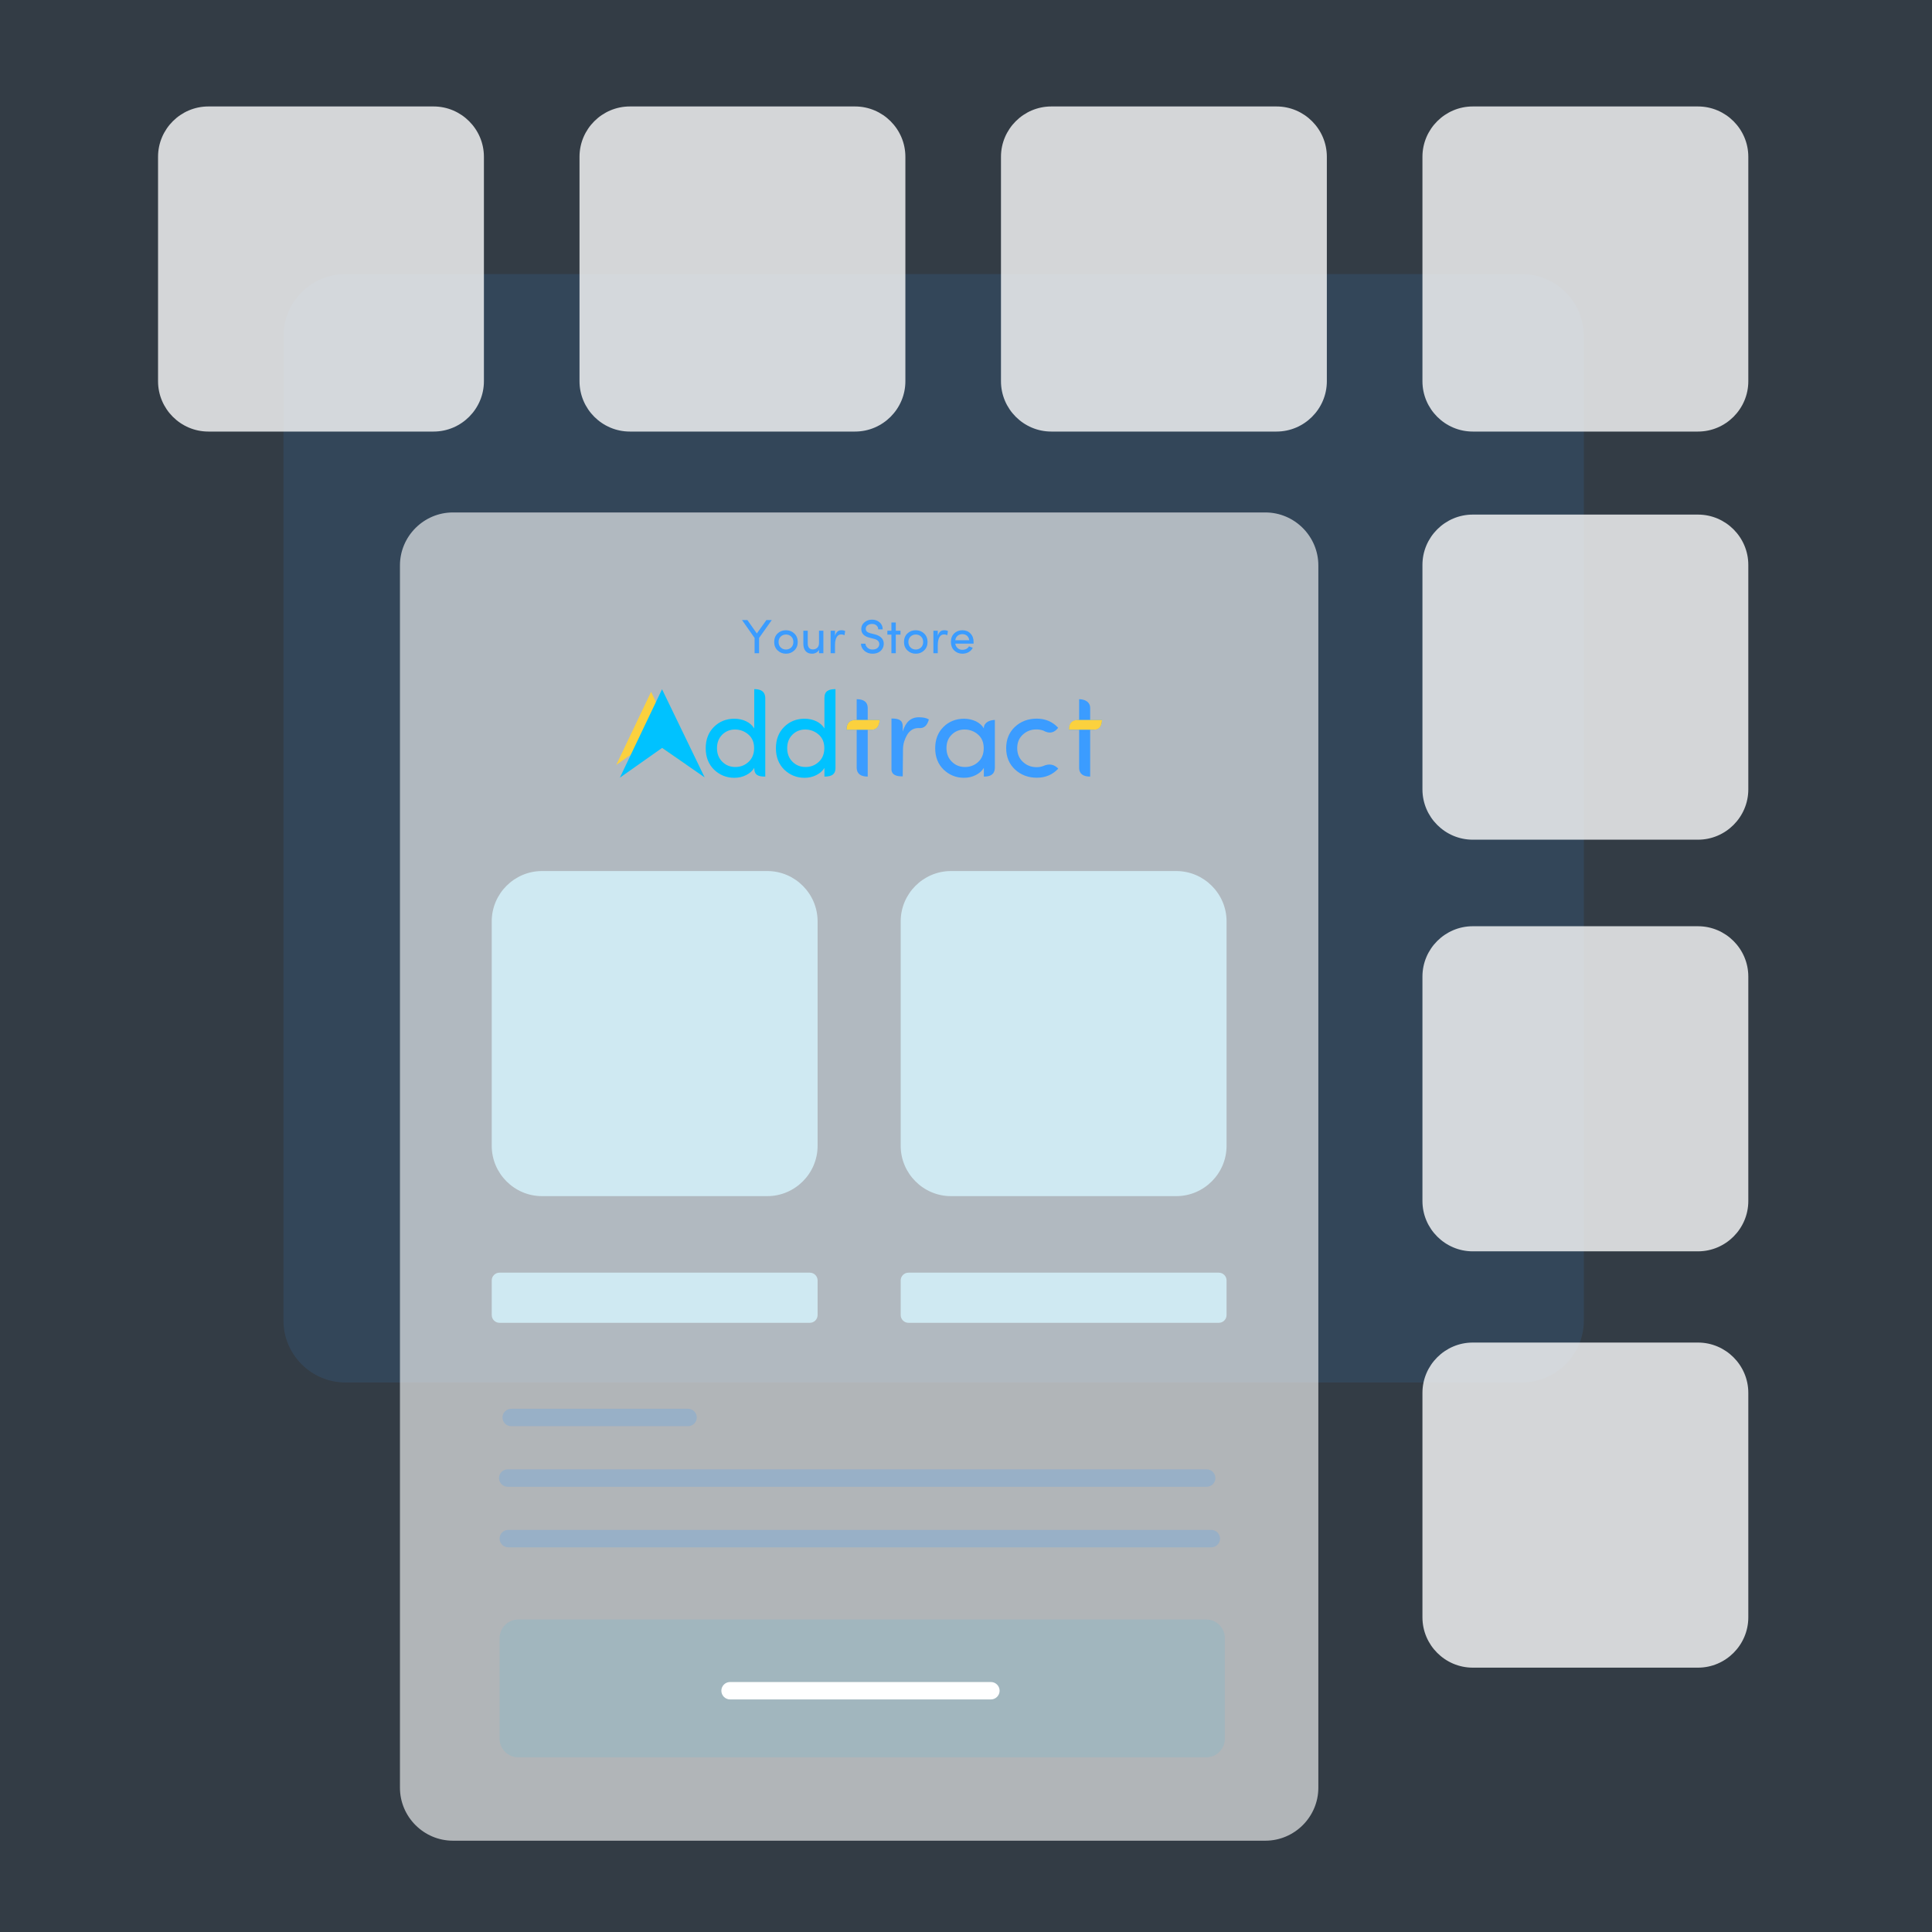 <?xml version="1.0" encoding="UTF-8"?>
<!DOCTYPE svg PUBLIC "-//W3C//DTD SVG 1.1//EN" "http://www.w3.org/Graphics/SVG/1.1/DTD/svg11.dtd">
<!-- Creator: CorelDRAW 2018 (64-Bit Evaluation Version) -->
<svg xmlns="http://www.w3.org/2000/svg" xml:space="preserve" width="440.267mm" height="440.267mm" version="1.1" style="shape-rendering:geometricPrecision; text-rendering:geometricPrecision; image-rendering:optimizeQuality; fill-rule:evenodd; clip-rule:evenodd"
viewBox="0 0 16692.3 16692.3"
 xmlns:xlink="http://www.w3.org/1999/xlink">
 <rect x="0" y="0" width="16692.3" height="16692.3" fill="#333333" stroke="none"/>
 <defs>
  <style type="text/css">
   <![CDATA[
    .fil11 {fill:#00C2FF}
    .fil10 {fill:#FBD13E}
    .fil8 {fill:white}
    .fil9 {fill:#00C2FF;fill-rule:nonzero}
    .fil3 {fill:#3B9CFF;fill-rule:nonzero}
    .fil7 {fill:#00C2FF;fill-opacity:0.09}
    .fil0 {fill:#3B9CFF;fill-opacity:0.09}
    .fil1 {fill:#3B9CFF;fill-opacity:0.11}
    .fil6 {fill:#3B9CFF;fill-opacity:0.212}
    .fil2 {fill:white;fill-opacity:0.62}
    .fil5 {fill:#D8F6FF;fill-opacity:0.788}
    .fil4 {fill:white;fill-opacity:0.788}
   ]]>
  </style>
 </defs>
 <g id="Layer_x0020_1">
  <g id="_2574317335248">
   <polygon class="fil0" points="-0,0 16692.3,0 16692.3,16692.3 -0,16692.3 "/>
   <path class="fil1" d="M13149.28 11944.38l-10165.2 0c-294.25,0 -535,-240.75 -535,-535l0 -8506.67c0,-294.25 240.75,-535 535,-535l10165.2 0c294.25,0 535,240.75 535,535l0 8506.67c0,294.25 -240.75,535 -535,535z"/>
   <path class="fil2" d="M3913.31 4427.49l7019.29 0c251.78,0 457.77,206 457.77,457.77l0 10560.41c0,251.78 -206,457.77 -457.77,457.77l-7019.29 0c-251.78,0 -457.77,-206 -457.77,-457.77l0 -10560.41c0,-251.78 206,-457.77 457.77,-457.77z"/>
   <polygon class="fil3" points="6558.29,5643.74 6519.59,5643.74 6519.59,5511.9 6410.91,5357.03 6457.24,5357.03 6538.94,5473.06 6621.68,5357.03 6668.22,5357.03 6558.29,5511.9 "/>
   <path id="1" class="fil3" d="M6836.34 5593.74c12.14,-11.93 18.24,-27.6 18.24,-47.02 0,-19.49 -6.1,-35.03 -18.24,-46.68 -12.14,-11.72 -27.26,-17.61 -45.36,-17.76 -18.03,0 -33.22,5.83 -45.5,17.55 -12.41,11.79 -18.65,27.32 -18.65,46.68 0,19.28 6.1,34.95 18.24,47.02 12.14,12.14 27.32,18.17 45.57,18.17 18.31,0 33.57,-5.96 45.71,-17.96zm-45.5 54.17c-28.3,0 -52.29,-9.36 -72.13,-28.09 -19.83,-18.73 -29.75,-43.14 -29.75,-73.31 0,-30.17 9.78,-54.65 29.27,-73.38 19.49,-18.73 43.56,-28.02 72.27,-27.88 28.85,0 52.99,9.36 72.48,28.09 19.63,18.87 29.47,43.28 29.47,73.17 0,29.89 -9.85,54.24 -29.54,73.1 -19.7,18.87 -43.76,28.3 -72.06,28.3z"/>
   <path id="2" class="fil3" d="M7076.09 5554.34l0 -104.93 37.87 0 0 194.33 -37.87 0 0 -28.99c-5.55,10.68 -13.87,18.93 -25.04,24.62 -11.09,5.69 -22.88,8.53 -35.37,8.53 -24.06,0 -42.58,-7.56 -55.55,-22.75 -12.97,-15.19 -19.42,-36.27 -19.28,-63.25l0 -112.49 37.86 0 0 109.79c0,16.16 3.75,28.85 11.17,38.08 7.49,9.08 18.73,13.59 33.78,13.59 15.05,0 27.53,-4.72 37.59,-14.22 10.06,-9.5 14.98,-23.58 14.84,-42.3z"/>
   <path id="3" class="fil3" d="M7214.39 5573.07l0 70.67 -37.87 0 0 -194.33 37.87 0 0 43.83c9.5,-31.97 27.46,-47.99 54.03,-47.99 15.33,0 26.56,2.49 33.77,7.42l-5.89 35.51c-8.53,-4.51 -18.1,-6.73 -28.64,-6.73 -17.13,0 -30.24,8.18 -39.46,24.55 -9.22,16.44 -13.8,38.77 -13.8,67.07z"/>
   <path id="4" class="fil3" d="M7438.68 5561.35l38.91 0c0.28,12.9 6.1,24.55 17.47,35.02 11.37,10.47 25.73,15.61 43.21,15.33 17.47,0 31.14,-3.89 41.06,-11.58 9.85,-7.7 15.74,-17.89 17.61,-30.45 2.15,-26.15 -14.08,-43.14 -48.75,-50.98l-36.97 -9.5c-46.61,-11.86 -69.91,-36.83 -69.91,-74.77 0,-23.51 9.15,-42.79 27.46,-57.77 17.61,-15.33 39.46,-22.96 65.4,-22.96 26.01,0 47.86,7.7 65.68,23.16 17.76,15.4 26.63,35.72 26.63,60.89l-38.7 0c0,-14.15 -5,-25.52 -15.05,-34.19 -10.26,-8.53 -22.82,-12.83 -37.73,-12.83 -14.84,0 -27.95,3.88 -39.18,11.65 -10.54,7.77 -15.81,17.9 -15.81,30.38 0,19.35 13.8,32.25 41.33,38.7l37.38 9.16c27.4,7.28 47.58,18.66 60.54,34.19 13.04,15.54 18.24,34.47 15.67,56.73 -2.56,22.33 -12.48,40.57 -29.68,54.93 -17.2,14.29 -39.53,21.43 -66.99,21.43 -27.46,0 -51.05,-8.46 -70.74,-25.46 -19.21,-17.55 -28.85,-37.94 -28.85,-61.1z"/>
   <polygon id="5" class="fil3" points="7739.61,5378.25 7739.61,5449.41 7780.39,5449.41 7780.39,5483.12 7739.61,5483.12 7739.61,5643.74 7701.74,5643.74 7701.74,5483.12 7666.78,5483.12 7666.78,5449.41 7701.74,5449.41 7701.74,5378.25 "/>
   <path id="6" class="fil3" d="M7957.86 5593.74c12.14,-11.93 18.24,-27.6 18.24,-47.02 0,-19.49 -6.1,-35.03 -18.24,-46.68 -12.14,-11.72 -27.26,-17.61 -45.36,-17.76 -18.03,0 -33.22,5.83 -45.5,17.55 -12.41,11.79 -18.65,27.32 -18.65,46.68 0,19.28 6.1,34.95 18.24,47.02 12.14,12.14 27.32,18.17 45.57,18.17 18.31,0 33.57,-5.96 45.71,-17.96zm-45.5 54.17c-28.3,0 -52.29,-9.36 -72.13,-28.09 -19.83,-18.73 -29.75,-43.14 -29.75,-73.31 0,-30.17 9.78,-54.65 29.27,-73.38 19.49,-18.73 43.56,-28.02 72.27,-27.88 28.85,0 52.99,9.36 72.48,28.09 19.63,18.87 29.47,43.28 29.47,73.17 0,29.89 -9.85,54.24 -29.54,73.1 -19.7,18.87 -43.76,28.3 -72.06,28.3z"/>
   <path id="7" class="fil3" d="M8102.33 5573.07l0 70.67 -37.87 0 0 -194.33 37.87 0 0 43.83c9.5,-31.97 27.46,-47.99 54.03,-47.99 15.33,0 26.56,2.49 33.77,7.42l-5.89 35.51c-8.53,-4.51 -18.1,-6.73 -28.64,-6.73 -17.13,0 -30.24,8.18 -39.46,24.55 -9.22,16.44 -13.8,38.77 -13.8,67.07z"/>
   <path id="8" class="fil3" d="M8411.72 5546.02c0,8.6 -0.14,13.52 -0.42,14.91l-157.71 0c1.87,15.67 8.81,28.64 20.74,38.98 11.51,9.5 24.41,14.29 38.77,14.29 28.09,0 47.71,-10.05 58.95,-30.17 0.28,0 0.69,0.07 1.25,0.35 0.49,0.28 1.46,0.76 2.84,1.46 1.59,0.69 3.74,1.52 6.45,2.43 2.7,0.97 4.78,1.8 6.1,2.5l15.88 5.89c-7.97,16.37 -20.04,28.99 -36.2,37.87 -16.09,8.95 -33.85,13.39 -53.2,13.39 -27.81,0 -51.53,-9.36 -71.29,-28.16 -18.8,-18.79 -28.16,-43.42 -28.16,-73.72 0,-30.38 9.36,-54.72 28.02,-73.1 18.73,-18.31 42.38,-27.54 71.09,-27.67 28.71,0 51.88,9.29 69.49,27.81 18.24,18.45 27.4,42.79 27.4,72.96zm-56.73 -53.13c-10.82,-9.29 -24.27,-13.94 -40.22,-13.94 -16.02,0 -29.75,4.65 -41.27,13.94 -11.37,9.92 -18.03,22.82 -19.9,38.49l120.47 0c-1.87,-15.67 -8.25,-28.57 -19.07,-38.49z"/>
   <path class="fil4" d="M1800.2 919.79l1946.1 0c239.09,0 434.7,195.61 434.7,434.7l0 1939.41c0,239.09 -195.61,434.7 -434.7,434.7l-1946.1 0c-239.09,0 -434.7,-195.61 -434.7,-434.7l0 -1939.41c0,-239.09 195.61,-434.7 434.7,-434.7z"/>
   <path class="fil4" d="M5441.61 919.79l1946.1 0c239.09,0 434.7,195.61 434.7,434.7l0 1939.41c0,239.09 -195.61,434.7 -434.7,434.7l-1946.1 0c-239.09,0 -434.7,-195.61 -434.7,-434.7l0 -1939.41c0,-239.09 195.61,-434.7 434.7,-434.7z"/>
   <path class="fil4" d="M9083.03 919.79l1946.1 0c239.09,0 434.7,195.61 434.7,434.7l0 1939.41c0,239.09 -195.61,434.7 -434.7,434.7l-1946.1 0c-239.09,0 -434.7,-195.61 -434.7,-434.7l0 -1939.41c0,-239.09 195.61,-434.7 434.7,-434.7z"/>
   <path class="fil4" d="M12724.45 919.79l1946.1 0c239.09,0 434.7,195.61 434.7,434.7l0 1939.41c0,239.09 -195.61,434.7 -434.7,434.7l-1946.1 0c-239.09,0 -434.7,-195.61 -434.7,-434.7l0 -1939.41c0,-239.09 195.61,-434.7 434.7,-434.7z"/>
   <path class="fil4" d="M12724.45 4446.03l1946.1 0c239.09,0 434.7,195.61 434.7,434.7l0 1939.41c0,239.09 -195.61,434.7 -434.7,434.7l-1946.1 0c-239.09,0 -434.7,-195.61 -434.7,-434.7l0 -1939.41c0,-239.09 195.61,-434.7 434.7,-434.7z"/>
   <g>
    <path class="fil5" d="M4683.21 7525.71l1946.1 0c239.09,0 434.7,195.61 434.7,434.7l0 1939.41c0,239.09 -195.61,434.7 -434.7,434.7l-1946.1 0c-239.09,0 -434.7,-195.61 -434.7,-434.7l0 -1939.41c0,-239.09 195.61,-434.7 434.7,-434.7z"/>
    <path class="fil5" d="M8216.59 7525.71l1946.1 0c239.09,0 434.7,195.61 434.7,434.7l0 1939.41c0,239.09 -195.61,434.7 -434.7,434.7l-1946.1 0c-239.09,0 -434.7,-195.61 -434.7,-434.7l0 -1939.41c0,-239.09 195.61,-434.7 434.7,-434.7z"/>
   </g>
   <g>
    <path class="fil5" d="M4315.56 10995.72l2681.4 0c36.88,0 67.05,30.17 67.05,67.05l0 299.15c0,36.88 -30.17,67.05 -67.05,67.05l-2681.4 0c-36.88,0 -67.05,-30.17 -67.05,-67.05l0 -299.15c0,-36.88 30.17,-67.05 67.05,-67.05z"/>
    <path class="fil5" d="M7848.94 10995.72l2681.4 0c36.88,0 67.05,30.17 67.05,67.05l0 299.15c0,36.88 -30.17,67.05 -67.05,67.05l-2681.4 0c-36.88,0 -67.05,-30.17 -67.05,-67.05l0 -299.15c0,-36.88 30.17,-67.05 67.05,-67.05z"/>
   </g>
   <path class="fil4" d="M12724.45 8002.6l1946.1 0c239.09,0 434.7,195.61 434.7,434.7l0 1939.41c0,239.09 -195.61,434.7 -434.7,434.7l-1946.1 0c-239.09,0 -434.7,-195.61 -434.7,-434.7l0 -1939.41c0,-239.09 195.61,-434.7 434.7,-434.7z"/>
   <path class="fil4" d="M12724.45 11599.55l1946.1 0c239.09,0 434.7,195.61 434.7,434.7l0 1939.41c0,239.09 -195.61,434.7 -434.7,434.7l-1946.1 0c-239.09,0 -434.7,-195.61 -434.7,-434.7l0 -1939.41c0,-239.09 195.61,-434.7 434.7,-434.7z"/>
   <path class="fil6" d="M4416.71 12171.73l1528.13 0c41.38,0 75.23,33.85 75.23,75.23l0 0c0,41.38 -33.85,75.23 -75.23,75.23l-1528.13 0c-41.38,0 -75.23,-33.85 -75.23,-75.23l0 -0c0,-41.38 33.85,-75.23 75.23,-75.23z"/>
   <path class="fil6" d="M4386.63 12695.05l6038.92 0c41.38,0 75.24,33.85 75.24,75.23l0 0c0,41.38 -33.86,75.23 -75.24,75.23l-6038.92 0c-41.38,0 -75.24,-33.85 -75.24,-75.23l0 -0c0,-41.38 33.86,-75.23 75.24,-75.23z"/>
   <path class="fil7" d="M4476.89 13992.44l5945.31 0c88.28,0 160.5,72.22 160.5,160.5l0 869.4c0,88.28 -72.22,160.5 -160.5,160.5l-5945.31 0c-88.28,0 -160.5,-72.22 -160.5,-160.5l0 -869.4c0,-88.28 72.22,-160.5 160.5,-160.5z"/>
   <path class="fil6" d="M4391.63 13218.36l6074.05 0c41.38,0 75.23,33.85 75.23,75.23l0 0c0,41.38 -33.85,75.23 -75.23,75.23l-6074.05 0c-41.38,0 -75.23,-33.85 -75.23,-75.23l0 -0c0,-41.38 33.85,-75.23 75.23,-75.23z"/>
   <path class="fil8" d="M6307.63 14532.47l2253.74 0c41.38,0 75.23,33.85 75.23,75.23l0 0c0,41.38 -33.85,75.23 -75.23,75.23l-2253.74 0c-41.38,0 -75.23,-33.85 -75.23,-75.23l0 -0c0,-41.38 33.85,-75.23 75.23,-75.23z"/>
   <g>
    <path class="fil9" d="M6467.79 6582.31c31.79,-29.7 47.69,-69.18 47.69,-118.62 0,-49.44 -16.42,-88.57 -49.09,-117.22 -32.84,-28.65 -71.27,-43.15 -115.3,-43.5 -44.2,0 -81.23,14.85 -111.28,44.55 -30.04,30.05 -45.07,68.83 -45.07,116.69 0,47.69 15.2,86.82 45.6,117.04 30.4,30.4 67.96,45.6 112.68,45.6 44.72,0 82.98,-14.85 114.78,-44.55zm144.12 127.35c-60.12,0.63 -95.13,-12.89 -95.38,-73.52l0 -1.6c-15.37,25.68 -38.61,46.29 -69.71,62.02 -31.09,15.72 -65.16,23.58 -102.37,23.58 -67.95,0 -126.65,-23.76 -176.09,-71.27 -47.34,-47.34 -71.1,-108.83 -71.1,-184.13 0,-75.46 23.59,-136.78 70.58,-183.77 47.17,-47.17 105.69,-70.93 175.74,-71.27 37.74,0 72.15,7.33 102.9,22.01 30.57,14.68 53.98,35.46 70.05,62.02l0 -339.78c51.57,-0.05 93.81,16.42 95.38,76.82l0 678.9z"/>
    <path class="fil9" d="M7074.35 6582.31c31.79,-29.7 47.69,-69.18 47.69,-118.62 0,-49.44 -16.42,-88.57 -49.09,-117.22 -32.84,-28.65 -71.27,-43.15 -115.29,-43.5 -44.2,0 -81.23,14.85 -111.28,44.55 -30.05,30.05 -45.07,68.83 -45.07,116.69 0,47.69 15.2,86.82 45.6,117.04 30.4,30.4 67.96,45.6 112.68,45.6 44.72,0 82.98,-14.85 114.77,-44.55zm48.74 127.35l0 -75.12c-15.37,25.68 -38.61,46.29 -69.71,62.02 -31.09,15.72 -65.16,23.58 -102.37,23.58 -67.96,0 -126.65,-23.76 -176.09,-71.27 -47.34,-47.34 -71.1,-108.83 -71.1,-184.13 0,-75.46 23.59,-136.78 70.57,-183.77 47.17,-47.17 105.69,-70.93 175.74,-71.27 37.74,0 72.15,7.33 102.9,22.01 30.57,14.68 53.98,35.46 70.05,62.02l0 -262.76c-0.35,-61.55 36.93,-76.57 95.38,-77.02l0 682.24c-0.19,53.44 -31.42,73.65 -95.38,73.49z"/>
    <path class="fil3" d="M7497.06 6114.06l0 106.11 102.72 0c-2.52,50.07 -17.41,82.03 -68.1,84.9l-34.62 0 0 404.59c-54.15,-0.13 -93.45,-19.48 -95.38,-73.49l0 -331.1 -88.05 0c-1.39,-49.08 21.32,-82.19 72.69,-84.9l15.36 0 0 -179.24c56.8,0.51 93.66,21.03 95.38,73.13z"/>
    <path class="fil3" d="M8452.07 6582.83c31.44,-29.35 47.17,-68.83 47.17,-118.62 0,-49.78 -16.42,-89.09 -49.09,-117.74 -32.84,-28.65 -71.45,-43.15 -115.82,-43.5 -44.55,0 -81.76,14.85 -111.81,44.55 -30.04,29.35 -45.07,67.78 -45.07,115.65 0,47.69 15.37,87 46.12,117.57 30.74,30.75 68.65,46.12 113.73,46.12 45.07,0 83.33,-14.68 114.77,-44.03zm48.22 126.83l0 -75.12c-15.37,25.68 -38.61,46.29 -69.71,62.02 -31.09,15.72 -64.98,23.58 -102.02,23.58 -67.78,0 -126.66,-23.76 -176.44,-71.27 -48.04,-47.34 -72.15,-108.83 -72.15,-184.13 0,-75.46 23.76,-136.78 71.1,-183.77 47.52,-47.17 106.74,-70.93 177.67,-71.27 35.46,0 69.71,7.33 102.37,22.01 32.15,16.07 55.21,36.69 69.18,62.02l0 -4.24c1.16,-48.18 50.36,-68.05 95.38,-69.31l0 415.99c-2.64,55.29 -40.25,74.32 -95.38,73.5z"/>
    <path class="fil3" d="M9418.98 6114.88l0 105.28 102.72 0c-0.91,46.48 -21.63,84.67 -71.92,84.9l-30.81 0 0 404.59c-61.44,0.52 -95.05,-25.39 -95.38,-74.16l0 -330.43 -88.05 0c0.05,-50.84 26.96,-82.38 81.66,-84.9l6.39 0 0 -179.24c50.99,0.45 94.63,24.52 95.38,73.95z"/>
    <path class="fil10" d="M7313.63 6305.07c-0.22,-54.33 24.4,-83.78 77.3,-84.9l10.74 0 95.38 0 102.72 0c-2.03,56.28 -25.19,83.94 -68.1,84.9l-34.62 0 -95.38 0 -88.05 0z"/>
    <path class="fil10" d="M9235.45 6304.99c-0.22,-54.33 24.4,-83.78 77.3,-84.9l10.74 0 95.38 0 102.72 0c-2.03,56.28 -25.19,83.94 -68.11,84.9l-34.62 0 -95.38 0 -88.05 0z"/>
    <path class="fil3" d="M7799.54 6707.57c-54.46,1.7 -96.04,-12.56 -97.37,-60.28l0 -439.42c64.21,-0.73 97.06,14.68 97.37,67.16l0 45.55c24.43,-82.21 70.62,-123.41 138.92,-123.41 39.41,0 68.3,6.42 86.85,19.09 -13.89,51.14 -41.15,79.43 -88.15,74.01 -0.22,-0.02 -0.44,0 -0.67,0 -44.05,0 -77.75,21.04 -101.47,63.13 -17.6,31.37 -32.66,70.89 -33.14,119.25l-2.35 234.93z"/>
    <path class="fil3" d="M8956.53 6208.93c75.48,0 137.33,26.38 185.73,78.97 -32.09,42.46 -73.27,55.15 -127.65,24.61 -0.86,-0.48 -1.85,-0.68 -2.79,-1.01 -17.57,-6.18 -36.7,-9.27 -57.39,-9.27 -45.95,0 -85.09,14.85 -117.23,44.73 -32.33,29.35 -48.58,68.31 -48.58,117.06 0,48.57 16.42,88.06 49.1,118.46 32.85,30.58 71.98,45.78 117.76,45.78 20,0 38.48,-3.02 55.45,-9.07 0.69,-0.24 1.39,-0.45 2.05,-0.75 55.15,-24.74 96.8,-12.34 130.33,22.39 -48.75,52.42 -110.42,78.63 -184.68,78.63 -74.43,0 -137.33,-23.59 -188.7,-70.76 -51.19,-47.87 -76.7,-109.37 -76.7,-184.68 0,-75.3 25.16,-136.63 75.3,-183.81 50.32,-47.18 112.87,-70.94 188,-71.29z"/>
    <polygon class="fil10" points="5625.65,6396.51 5324.2,6608.89 5625.24,5977.58 5929.64,6606.83 "/>
    <polygon class="fil11" points="5720.35,6462.04 5355.51,6719.07 5719.86,5955.01 6088.26,6716.58 "/>
   </g>
  </g>
 </g>
</svg>
